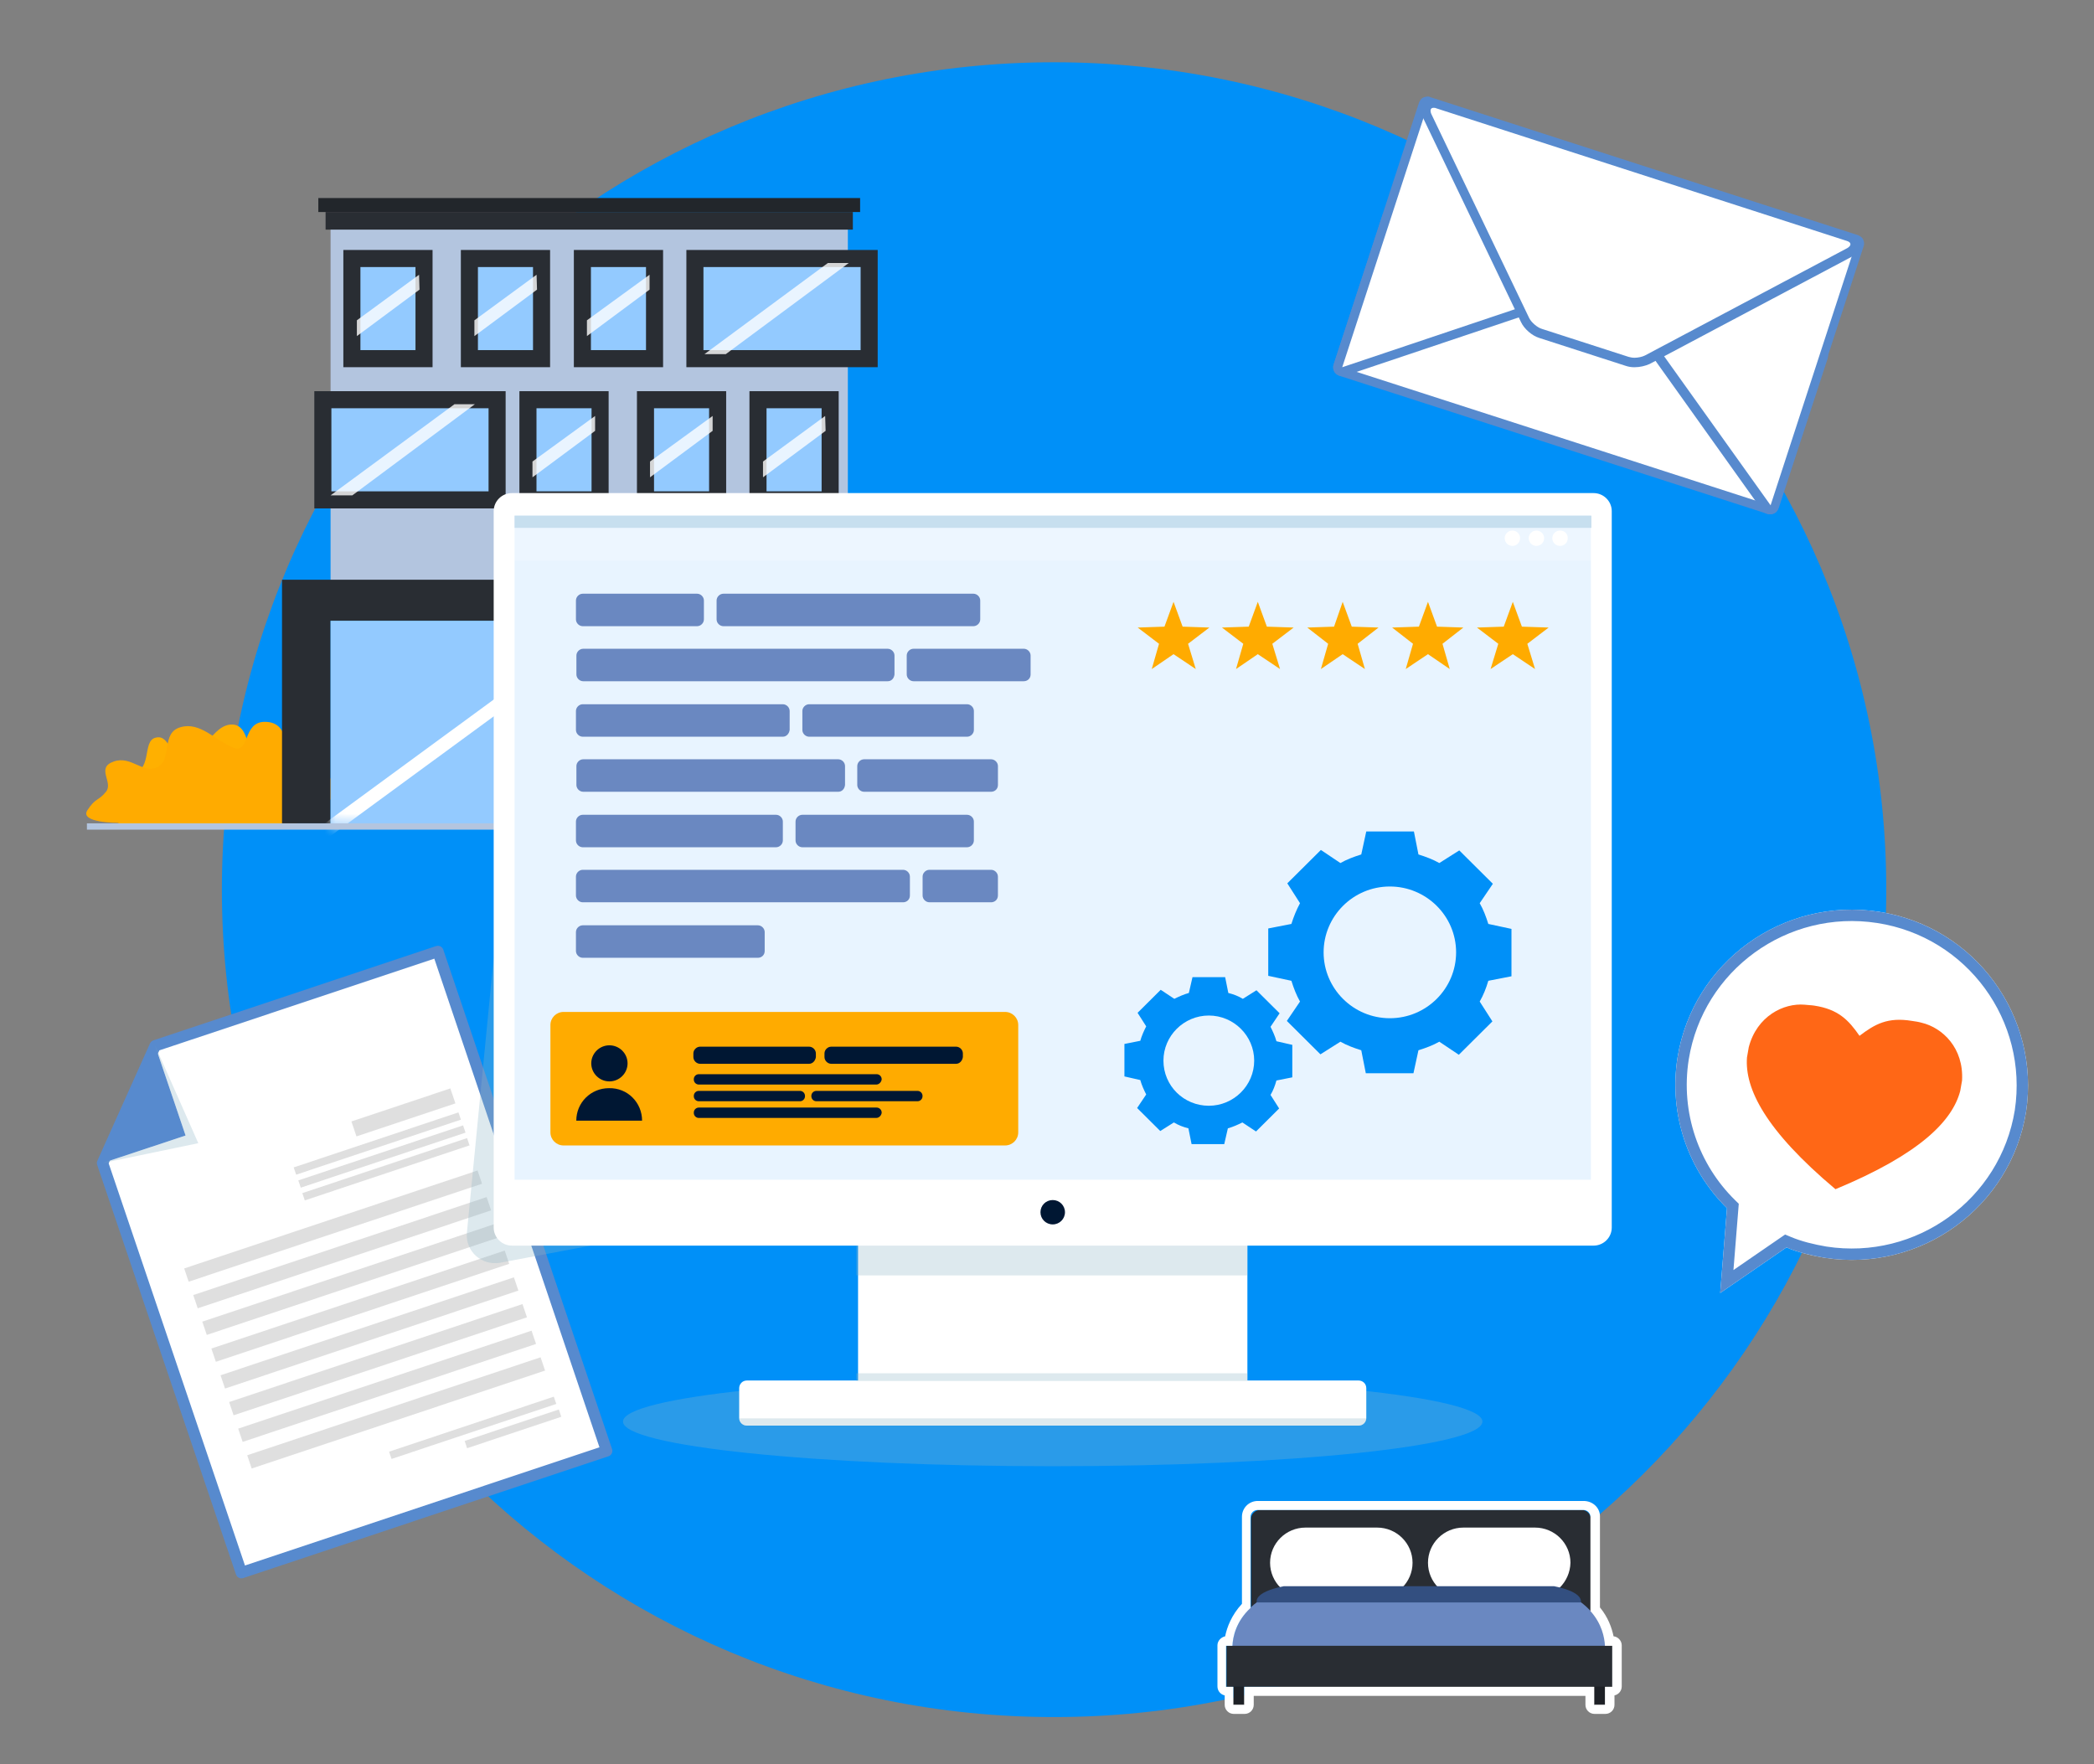 <svg width="184" height="155" viewBox="0 0 184 155" fill="none" xmlns="http://www.w3.org/2000/svg">
<rect x="0" y="0" width="184" height="155" fill="#808080" stroke="none"/>
<path d="M92.621 150.877C133.007 150.877 165.746 118.327 165.746 78.174C165.746 38.021 133.007 5.471 92.621 5.471C52.235 5.471 19.496 38.021 19.496 78.174C19.496 118.327 52.235 150.877 92.621 150.877Z" fill="#0090F8"/>
<path d="M138.992 144.217H110.723C110.285 144.217 109.926 143.861 109.926 143.425V133.474C109.926 133.038 110.285 132.682 110.723 132.682H138.992C139.431 132.682 139.79 133.038 139.79 133.474V143.425C139.79 143.861 139.431 144.217 138.992 144.217Z" fill="#292D33"/>
<path d="M121.011 140.412H114.712C112.997 140.412 111.602 139.024 111.602 137.32C111.602 135.615 112.997 134.228 114.712 134.228H121.011C122.726 134.228 124.121 135.615 124.121 137.32C124.121 139.024 122.726 140.412 121.011 140.412Z" fill="white"/>
<path d="M134.886 140.412H128.587C126.872 140.412 125.477 139.024 125.477 137.32C125.477 135.615 126.872 134.228 128.587 134.228H134.886C136.601 134.228 137.996 135.615 137.996 137.32C137.956 139.024 136.561 140.412 134.886 140.412Z" fill="white"/>
<path d="M138.354 140.412C135.762 140.412 128.306 140.412 125.316 140.412C125.316 140.412 124.837 140.412 124.04 140.412C121.049 140.412 113.593 140.412 111.002 140.412C107.852 142.315 108.29 145.288 108.29 145.288H124H125.276H140.985C141.065 145.288 141.504 142.315 138.354 140.412Z" fill="#6A88C1"/>
<path d="M136.56 139.381C134.287 139.381 127.828 139.381 125.236 139.381C125.236 139.381 124.838 139.381 124.12 139.381C121.528 139.381 115.069 139.381 112.796 139.381C110.045 139.936 110.444 140.808 110.444 140.808H124.12H125.236H138.913C138.873 140.808 139.311 139.936 136.56 139.381Z" fill="#334F80"/>
<path d="M141.704 144.614H107.773V148.222H141.704V144.614Z" fill="#292D33"/>
<path d="M109.328 148.182H108.371V149.767H109.328V148.182Z" fill="#1E2126"/>
<path d="M141.068 148.182H140.111V149.767H141.068V148.182Z" fill="#1E2126"/>
<path d="M139.153 132.682C139.472 132.682 139.751 132.959 139.751 133.276V141.561C140.748 142.671 140.987 143.861 141.027 144.614H141.665V148.221H141.027V149.807H140.07V148.221H109.329V149.807H108.372V148.221H107.734V144.614H108.292C108.332 143.821 108.611 142.473 109.887 141.284V133.276C109.887 132.959 110.166 132.682 110.485 132.682H139.153ZM139.153 131.889H110.525C109.728 131.889 109.13 132.523 109.13 133.276V140.927C108.213 141.918 107.814 142.988 107.654 143.781C107.296 143.861 106.977 144.178 106.977 144.574V148.182C106.977 148.578 107.256 148.895 107.615 148.974V149.807C107.615 150.243 107.973 150.6 108.412 150.6H109.369C109.807 150.6 110.166 150.243 110.166 149.807V149.014H139.313V149.807C139.313 150.243 139.672 150.6 140.11 150.6H141.067C141.506 150.6 141.864 150.243 141.864 149.807V148.974C142.223 148.895 142.502 148.578 142.502 148.182V144.574C142.502 144.178 142.183 143.821 141.785 143.781C141.625 143.028 141.306 142.116 140.589 141.244V133.236C140.589 132.483 139.951 131.889 139.153 131.889Z" fill="white"/>
<path d="M25.978 72.346C25.978 72.346 28.689 71.712 26.974 70.404C25.26 69.096 28.051 67.787 26.815 66.915C25.619 66.043 24.782 68.659 23.187 68.104C21.592 67.549 22.27 63.744 20.436 63.664C18.641 63.585 17.684 66.757 16.329 66.836C14.933 66.915 15.013 64.497 13.697 64.814C12.381 65.092 13.578 67.986 11.185 68.065C8.793 68.144 9.311 69.611 10.787 70.007C11.943 70.285 9.71 72.029 10.507 72.386H25.978V72.346Z" fill="#FFB000"/>
<path d="M25.461 72.347C25.461 72.347 29.249 71.237 29.448 69.294C29.647 67.352 27.056 69.294 26.019 67.431C24.982 65.568 25.341 63.467 23.308 63.427C21.274 63.388 21.992 66.321 20.477 65.687C18.922 65.052 17.566 63.388 15.852 63.903C14.137 64.379 15.134 66.757 13.858 67.391C12.582 68.065 11.546 66.361 9.99 66.916C8.396 67.471 9.99 68.739 9.313 69.572C8.635 70.404 8.396 70.087 7.678 71.197C6.96 72.307 10.349 72.307 10.349 72.307H25.461V72.347Z" fill="#FFAB00"/>
<path d="M74.501 19.186H29.047V51.455H74.501V19.186Z" fill="#B3C5DF"/>
<g opacity="0.25">
<path d="M65.449 58.578H62.656V55.026H60.501V58.578H57.694V49.453H60.487V52.818H62.642V49.453H65.449V58.578ZM62.084 65.346C62.811 65.346 63.476 65.528 64.079 65.891C64.691 66.246 65.174 66.73 65.529 67.341C65.893 67.945 66.074 68.61 66.074 69.337V70.72C66.074 71.448 65.893 72.117 65.529 72.729C65.174 73.332 64.691 73.815 64.079 74.179C63.476 74.534 62.811 74.711 62.084 74.711H61.339C60.611 74.711 59.942 74.534 59.33 74.179C58.727 73.815 58.243 73.332 57.88 72.729C57.525 72.117 57.348 71.448 57.348 70.72V69.337C57.348 68.61 57.525 67.945 57.88 67.341C58.243 66.73 58.727 66.246 59.33 65.891C59.942 65.528 60.611 65.346 61.339 65.346H62.084ZM61.684 67.395C61.312 67.395 60.997 67.523 60.74 67.78C60.483 68.038 60.354 68.353 60.354 68.725V71.292C60.354 71.665 60.483 71.98 60.74 72.237C60.997 72.494 61.312 72.623 61.684 72.623H61.751C62.123 72.623 62.438 72.494 62.696 72.237C62.953 71.98 63.081 71.665 63.081 71.292V68.725C63.081 68.353 62.953 68.038 62.696 67.78C62.438 67.523 62.123 67.395 61.751 67.395H61.684ZM64.531 83.647H62.217V90.578H59.45V83.647H57.135V81.453H64.531V83.647ZM72.073 83.554H68.229V84.885H71.927V86.92H68.229V88.397H72.073L72.339 90.578H65.488V81.453H72.339L72.073 83.554ZM60.514 104.343H63.826L64.092 106.578H57.694V97.453H60.514V104.343Z" fill="black"/>
</g>
<path d="M64.742 58.578H61.949V55.026H59.794V58.578H56.987V49.453H59.78V52.818H61.935V49.453H64.742V58.578ZM61.377 65.346C62.104 65.346 62.769 65.528 63.372 65.891C63.984 66.246 64.467 66.73 64.822 67.341C65.186 67.945 65.367 68.61 65.367 69.337V70.72C65.367 71.448 65.186 72.117 64.822 72.729C64.467 73.332 63.984 73.815 63.372 74.179C62.769 74.534 62.104 74.711 61.377 74.711H60.632C59.904 74.711 59.235 74.534 58.623 74.179C58.02 73.815 57.536 73.332 57.173 72.729C56.818 72.117 56.641 71.448 56.641 70.72V69.337C56.641 68.61 56.818 67.945 57.173 67.341C57.536 66.73 58.02 66.246 58.623 65.891C59.235 65.528 59.904 65.346 60.632 65.346H61.377ZM60.977 67.395C60.605 67.395 60.29 67.523 60.033 67.78C59.776 68.038 59.647 68.353 59.647 68.725V71.292C59.647 71.665 59.776 71.98 60.033 72.237C60.29 72.494 60.605 72.623 60.977 72.623H61.044C61.416 72.623 61.731 72.494 61.989 72.237C62.246 71.98 62.374 71.665 62.374 71.292V68.725C62.374 68.353 62.246 68.038 61.989 67.78C61.731 67.523 61.416 67.395 61.044 67.395H60.977ZM63.824 83.647H61.51V90.578H58.743V83.647H56.428V81.453H63.824V83.647ZM71.366 83.554H67.522V84.885H71.22V86.92H67.522V88.397H71.366L71.632 90.578H64.781V81.453H71.632L71.366 83.554ZM59.807 104.343H63.119L63.385 106.578H56.987V97.453H59.807V104.343Z" fill="white"/>
<path d="M51.775 18.631H28.609V20.177H51.775H74.94V18.631H51.775Z" fill="#292D33"/>
<path d="M51.774 17.402H27.971V18.631H51.774H75.578V17.402H51.774Z" fill="#22262B"/>
<path d="M76.373 22.715H61.062V31.515H76.373V22.715Z" fill="#93CAFF" stroke="#292D33" stroke-width="1.5" stroke-miterlimit="10"/>
<g opacity="0.8">
<path d="M63.774 31.119H61.9L72.745 23.111H74.579L63.774 31.119Z" fill="white"/>
</g>
<path d="M37.259 22.715H30.92V31.515H37.259V22.715Z" fill="#93CAFF" stroke="#292D33" stroke-width="1.5" stroke-miterlimit="10"/>
<g opacity="0.8">
<path d="M36.862 25.45L31.359 29.533V28.145L36.822 24.142L36.862 25.45Z" fill="white"/>
</g>
<path d="M47.586 22.715H41.246V31.515H47.586V22.715Z" fill="#93CAFF" stroke="#292D33" stroke-width="1.5" stroke-miterlimit="10"/>
<g opacity="0.8">
<path d="M47.188 25.45L41.686 29.533V28.145L47.148 24.142L47.188 25.45Z" fill="white"/>
</g>
<path d="M57.515 22.715H51.175V31.515H57.515V22.715Z" fill="#93CAFF" stroke="#292D33" stroke-width="1.5" stroke-miterlimit="10"/>
<g opacity="0.8">
<path d="M57.076 25.45L51.574 29.533V28.145L57.076 24.142V25.45Z" fill="white"/>
</g>
<path d="M43.68 35.123H28.369V43.924H43.68V35.123Z" fill="#93CAFF" stroke="#292D33" stroke-width="1.5" stroke-miterlimit="10"/>
<g opacity="0.8">
<path d="M30.96 43.527H29.047L39.931 35.52H41.726L30.96 43.527Z" fill="white"/>
</g>
<path d="M52.73 35.123H46.391V43.924H52.73V35.123Z" fill="#93CAFF" stroke="#292D33" stroke-width="1.5" stroke-miterlimit="10"/>
<g opacity="0.8">
<path d="M52.291 37.858L46.789 41.941V40.554L52.291 36.55V37.858Z" fill="white"/>
</g>
<path d="M63.058 35.123H56.719V43.924H63.058V35.123Z" fill="#93CAFF" stroke="#292D33" stroke-width="1.5" stroke-miterlimit="10"/>
<g opacity="0.8">
<path d="M62.619 37.858L57.117 41.941V40.554L62.619 36.55V37.858Z" fill="white"/>
</g>
<path d="M72.945 35.123H66.605V43.924H72.945V35.123Z" fill="#93CAFF" stroke="#292D33" stroke-width="1.5" stroke-miterlimit="10"/>
<g opacity="0.8">
<path d="M72.547 37.858L67.045 41.941V40.554L72.507 36.55L72.547 37.858Z" fill="white"/>
</g>
<path d="M51.774 50.94H24.781V54.547V72.346H29.047V54.547H51.774H74.501V72.346H78.768V54.547V50.94H51.774Z" fill="#292D33"/>
<path d="M74.501 54.547H29.047V72.386H74.501V54.547Z" fill="#93CAFF"/>
<path d="M54.884 60.85H54.166V66.003H54.884V60.85Z" fill="#292D33"/>
<path d="M52.134 60.85H51.416V66.003H52.134V60.85Z" fill="#292D33"/>
<mask id="mask0_1754_16" style="mask-type:luminance" maskUnits="userSpaceOnUse" x="29" y="54" width="46" height="19">
<path d="M74.501 54.547H29.047V72.386H74.501V54.547Z" fill="white"/>
</mask>
<g mask="url(#mask0_1754_16)">
<path d="M75.415 56.403L52.918 72.895L53.628 73.853L76.125 57.36L75.415 56.403Z" fill="white"/>
</g>
<mask id="mask1_1754_16" style="mask-type:luminance" maskUnits="userSpaceOnUse" x="29" y="54" width="46" height="19">
<path d="M74.501 54.547H29.047V72.386H74.501V54.547Z" fill="white"/>
</mask>
<g mask="url(#mask1_1754_16)">
<path d="M54.909 53.018L27.822 72.875L28.532 73.832L55.618 53.975L54.909 53.018Z" fill="white"/>
</g>
<path d="M53.049 54.547V72.346" stroke="#292D33" stroke-width="0.147" stroke-miterlimit="10"/>
<path d="M51.217 72.346H50.858H7.637V72.901H50.858H51.217H94.438V72.346H51.217Z" fill="#B3C5DF"/>
<path d="M78.768 65.092C79.008 64.894 79.327 64.775 79.805 64.775C81.679 64.735 81.001 67.233 82.437 66.678C83.872 66.162 85.108 64.735 86.703 65.132C88.298 65.568 87.341 67.55 88.537 68.105C89.733 68.66 90.69 67.233 92.126 67.708C93.561 68.184 92.126 69.254 92.724 69.968C93.322 70.681 93.561 70.404 94.239 71.355C94.916 72.307 91.767 72.307 91.767 72.307H78.728L78.768 65.092Z" fill="#FFB000"/>
<path d="M76.815 72.346C76.815 72.346 74.104 71.712 75.818 70.404C77.533 69.096 74.742 67.787 75.978 66.915C77.174 66.043 78.011 68.659 79.606 68.104C81.201 67.549 80.523 63.744 82.357 63.664C84.151 63.585 85.109 66.757 86.464 66.836C87.86 66.915 87.78 64.497 89.096 64.814C90.411 65.092 89.215 67.986 91.608 68.065C94 68.144 93.482 69.611 92.006 70.007C90.85 70.285 93.083 72.029 92.285 72.386H76.815V72.346Z" fill="#FFC259"/>
<path d="M21.212 138.191L53.309 127.488L38.477 83.605L13.637 91.89L9.012 102.197L21.212 138.191Z" fill="white" stroke="#578ACE" stroke-miterlimit="10" stroke-linecap="round" stroke-linejoin="round"/>
<path d="M13.637 91.89L16.308 99.778L9.012 102.197L13.637 91.89Z" fill="#578ACE"/>
<path opacity="0.3" d="M13.637 91.89L16.308 99.778L9.012 102.197L17.425 100.452L13.637 91.89Z" fill="#8CB5C7"/>
<path opacity="0.5" d="M39.573 95.638L30.879 98.541L31.323 99.856L40.017 96.953L39.573 95.638Z" fill="#C1C1C1"/>
<path opacity="0.5" d="M40.283 97.745L25.807 102.579L26.023 103.218L40.499 98.384L40.283 97.745Z" fill="#C1C1C1"/>
<path opacity="0.5" d="M48.664 122.724L34.188 127.559L34.403 128.197L48.88 123.363L48.664 122.724Z" fill="#C1C1C1"/>
<path opacity="0.5" d="M49.105 123.85L40.828 126.615L41.044 127.254L49.321 124.489L49.105 123.85Z" fill="#C1C1C1"/>
<path opacity="0.5" d="M41.962 102.85L16.184 111.458L16.577 112.623L42.356 104.015L41.962 102.85Z" fill="#C1C1C1"/>
<path opacity="0.5" d="M42.759 105.187L16.98 113.795L17.374 114.96L43.153 106.352L42.759 105.187Z" fill="#C1C1C1"/>
<path opacity="0.5" d="M43.554 107.525L17.775 116.133L18.169 117.298L43.948 108.69L43.554 107.525Z" fill="#C1C1C1"/>
<path opacity="0.5" d="M44.35 109.887L18.574 118.495L18.968 119.66L44.744 111.052L44.35 109.887Z" fill="#C1C1C1"/>
<path opacity="0.5" d="M45.157 112.237L19.379 120.845L19.773 122.01L45.551 113.402L45.157 112.237Z" fill="#C1C1C1"/>
<path opacity="0.5" d="M45.911 114.588L20.133 123.196L20.526 124.361L46.305 115.753L45.911 114.588Z" fill="#C1C1C1"/>
<path opacity="0.5" d="M46.708 116.925L20.93 125.533L21.323 126.698L47.102 118.09L46.708 116.925Z" fill="#C1C1C1"/>
<path opacity="0.5" d="M47.501 119.265L21.723 127.873L22.116 129.038L47.895 120.43L47.501 119.265Z" fill="#C1C1C1"/>
<path opacity="0.5" d="M40.69 98.885L26.213 103.72L26.429 104.359L40.906 99.524L40.69 98.885Z" fill="#C1C1C1"/>
<path opacity="0.5" d="M41.043 100.005L26.566 104.839L26.782 105.478L41.259 100.644L41.043 100.005Z" fill="#C1C1C1"/>
<path d="M155.539 44.795C155.499 44.795 155.459 44.795 155.419 44.795L117.82 32.665C117.701 32.625 117.621 32.546 117.581 32.467C117.541 32.387 117.541 32.269 117.541 32.15L121.847 18.988C121.887 18.869 121.967 18.79 122.047 18.751C122.086 18.711 122.166 18.711 122.246 18.711C122.286 18.711 122.326 18.711 122.366 18.711L159.965 30.841C160.164 30.921 160.284 31.119 160.204 31.357L155.898 44.518C155.858 44.637 155.778 44.716 155.698 44.756C155.659 44.795 155.619 44.795 155.539 44.795Z" fill="white"/>
<path d="M122.248 19.107L159.847 31.238L155.541 44.399L117.942 32.268L122.248 19.107ZM122.248 18.314C121.929 18.314 121.61 18.513 121.49 18.869L117.184 32.031C117.104 32.229 117.144 32.467 117.224 32.625C117.304 32.823 117.503 32.942 117.702 33.022L155.302 45.152C155.381 45.192 155.461 45.192 155.541 45.192C155.66 45.192 155.78 45.152 155.9 45.112C156.099 45.033 156.219 44.835 156.298 44.637L160.605 31.476C160.724 31.04 160.525 30.604 160.086 30.485L122.487 18.354C122.407 18.314 122.328 18.314 122.248 18.314Z" fill="#578ACE"/>
<path d="M155.543 44.795C155.423 44.795 155.303 44.716 155.224 44.637L141.149 24.895L118.063 32.625C118.023 32.625 117.983 32.665 117.943 32.665C117.824 32.665 117.744 32.625 117.664 32.546C117.545 32.427 117.505 32.269 117.584 32.15L125.08 9.157C125.12 9.038 125.2 8.959 125.28 8.92C125.32 8.88 125.399 8.88 125.479 8.88C125.519 8.88 125.559 8.88 125.599 8.88L163.198 21.01C163.397 21.09 163.517 21.288 163.437 21.526L155.941 44.518C155.901 44.677 155.782 44.756 155.622 44.795C155.582 44.795 155.582 44.795 155.543 44.795Z" fill="white"/>
<path d="M125.438 9.276L163.077 21.407L155.582 44.399L141.307 24.419L117.942 32.269L125.438 9.276ZM125.438 8.483C125.319 8.483 125.199 8.523 125.08 8.563C124.88 8.642 124.761 8.84 124.681 9.038L117.185 32.031C117.105 32.308 117.185 32.625 117.384 32.824C117.544 32.982 117.743 33.061 117.942 33.061C118.022 33.061 118.102 33.061 118.182 33.022L140.949 25.371L154.864 44.875C155.023 45.073 155.263 45.192 155.502 45.192C155.542 45.192 155.582 45.192 155.621 45.192C155.9 45.152 156.18 44.954 156.259 44.637L163.755 21.645C163.835 21.446 163.795 21.209 163.715 21.05C163.636 20.852 163.436 20.733 163.237 20.654L125.638 8.523C125.598 8.483 125.518 8.483 125.438 8.483Z" fill="#578ACE"/>
<path d="M143.661 31.833C143.421 31.833 143.182 31.793 143.023 31.754L135.407 29.296C134.889 29.137 134.291 28.622 134.052 28.146L125.439 10.188C125.24 9.792 125.359 9.515 125.439 9.396C125.559 9.197 125.758 9.118 125.997 9.118C126.117 9.118 126.237 9.158 126.356 9.197L162.44 20.852C162.959 21.011 163.038 21.328 163.038 21.486C163.038 21.605 163.038 21.962 162.56 22.2L144.777 31.635C144.458 31.754 144.059 31.833 143.661 31.833Z" fill="white"/>
<path d="M125.957 9.474C126.037 9.474 126.116 9.474 126.196 9.514L162.28 21.169C162.679 21.288 162.719 21.565 162.32 21.803L144.537 31.238C144.298 31.357 143.939 31.436 143.62 31.436C143.421 31.436 143.261 31.396 143.102 31.357L135.486 28.899C135.088 28.78 134.569 28.344 134.37 27.948L125.758 9.99C125.638 9.673 125.718 9.474 125.957 9.474ZM125.957 8.682C125.558 8.682 125.239 8.84 125.04 9.157C124.92 9.356 124.761 9.752 125.04 10.347L133.652 28.304C133.931 28.899 134.609 29.494 135.247 29.692L142.863 32.15C143.102 32.229 143.341 32.269 143.62 32.269C144.099 32.269 144.577 32.15 144.936 31.991L162.719 22.556C163.397 22.2 163.437 21.645 163.397 21.446C163.357 21.248 163.237 20.733 162.519 20.495L126.435 8.84C126.276 8.721 126.116 8.682 125.957 8.682Z" fill="#578ACE"/>
<path opacity="0.3" d="M92.503 128.836C113.356 128.836 130.262 127.079 130.262 124.912C130.262 122.744 113.356 120.987 92.503 120.987C71.649 120.987 54.744 122.744 54.744 124.912C54.744 127.079 71.649 128.836 92.503 128.836Z" fill="#8CB5C7"/>
<path opacity="0.3" d="M43.38 84.16L41.028 108.302C40.868 109.927 42.304 111.236 43.938 110.958L51.913 109.452L44.776 107.589L43.38 84.16Z" fill="#8CB5C7"/>
<path d="M109.609 107.588H75.398V123.286H109.609V107.588Z" fill="white"/>
<path d="M120.056 124.594C120.056 124.951 119.777 125.268 119.378 125.268H65.631C65.272 125.268 64.953 124.99 64.953 124.594V121.978C64.953 121.621 65.232 121.304 65.631 121.304H119.378C119.737 121.304 120.056 121.581 120.056 121.978V124.594Z" fill="white"/>
<path d="M141.625 107.865C141.625 108.737 140.908 109.451 140.03 109.451H44.976C44.099 109.451 43.381 108.737 43.381 107.865V44.914C43.381 44.042 44.099 43.328 44.976 43.328H140.03C140.908 43.328 141.625 44.042 141.625 44.914V107.865Z" fill="white"/>
<path opacity="0.3" d="M109.608 109.451H75.238V112.068H109.608V109.451Z" fill="#8CB5C7"/>
<path opacity="0.3" d="M109.608 120.67H75.238V121.344H109.608V120.67Z" fill="#8CB5C7"/>
<path d="M139.793 45.31H45.217V103.663H139.793V45.31Z" fill="#E8F4FF"/>
<path opacity="0.5" d="M139.833 45.31H45.217V46.381H139.833V45.31Z" fill="#8BBAD9"/>
<path opacity="0.3" d="M119.417 125.268H65.59C65.271 125.268 64.992 124.991 64.992 124.673V124.634H120.055V124.673C120.055 124.951 119.776 125.268 119.417 125.268Z" fill="#8CB5C7"/>
<path d="M93.579 106.518C93.579 107.112 93.1 107.588 92.502 107.588C91.904 107.588 91.426 107.112 91.426 106.518C91.426 105.923 91.904 105.447 92.502 105.447C93.1 105.447 93.579 105.923 93.579 106.518Z" fill="#001733"/>
<path d="M112.16 94.942L113.555 94.665V91.811L112.16 91.493C112.04 91.057 111.841 90.621 111.641 90.225L112.439 89.036L110.405 87.014L109.209 87.767C108.811 87.529 108.412 87.371 107.933 87.252L107.654 85.864H104.784L104.465 87.252C104.026 87.371 103.587 87.569 103.189 87.767L101.992 86.974L99.959 88.996L100.717 90.185C100.517 90.582 100.318 91.018 100.198 91.454L98.803 91.731V94.585L100.198 94.903C100.318 95.339 100.517 95.775 100.717 96.171L99.919 97.36L101.953 99.382L103.149 98.629C103.548 98.867 103.946 99.025 104.425 99.144L104.704 100.532H107.575L107.894 99.144C108.332 99.025 108.771 98.827 109.169 98.629L110.366 99.422L112.399 97.4L111.641 96.211C111.881 95.814 112.04 95.378 112.16 94.942ZM102.232 93.198C102.232 91.018 104.026 89.234 106.219 89.234C108.412 89.234 110.206 91.018 110.206 93.198C110.206 95.378 108.412 97.162 106.219 97.162C104.026 97.162 102.232 95.418 102.232 93.198Z" fill="#0090F8"/>
<path d="M130.779 86.181L132.813 85.785V81.622L130.779 81.186C130.58 80.552 130.341 79.918 130.022 79.363L131.178 77.658L128.227 74.725L126.473 75.835C125.915 75.517 125.277 75.279 124.639 75.081L124.24 73.06H120.054L119.615 75.081C118.977 75.279 118.339 75.517 117.781 75.835L116.067 74.685L113.116 77.618L114.232 79.363C113.913 79.957 113.674 80.552 113.475 81.186L111.441 81.583V85.745L113.475 86.181C113.674 86.815 113.913 87.45 114.232 88.005L113.076 89.709L116.027 92.643L117.781 91.533C118.339 91.85 118.977 92.088 119.615 92.286L120.014 94.308H124.2L124.639 92.286C125.277 92.088 125.915 91.85 126.473 91.533L128.188 92.682L131.138 89.749L130.022 88.005C130.341 87.45 130.58 86.855 130.779 86.181ZM116.306 83.684C116.306 80.512 118.897 77.896 122.127 77.896C125.317 77.896 127.948 80.473 127.948 83.684C127.948 86.855 125.357 89.471 122.127 89.471C118.897 89.471 116.306 86.855 116.306 83.684Z" fill="#0090F8"/>
<path d="M61.254 55.023H51.206C50.887 55.023 50.608 54.746 50.608 54.428V52.764C50.608 52.446 50.887 52.169 51.206 52.169H61.254C61.572 52.169 61.852 52.446 61.852 52.764V54.428C61.852 54.746 61.572 55.023 61.254 55.023Z" fill="#6A88C1"/>
<path d="M85.534 55.023H63.565C63.246 55.023 62.967 54.746 62.967 54.428V52.764C62.967 52.446 63.246 52.169 63.565 52.169H85.534C85.853 52.169 86.133 52.446 86.133 52.764V54.428C86.133 54.746 85.853 55.023 85.534 55.023Z" fill="#6A88C1"/>
<path d="M78.001 59.86H51.247C50.928 59.86 50.649 59.583 50.649 59.265V57.6C50.649 57.283 50.928 57.006 51.247 57.006H78.001C78.32 57.006 78.599 57.283 78.599 57.6V59.265C78.559 59.622 78.32 59.86 78.001 59.86Z" fill="#6A88C1"/>
<path d="M89.961 59.859H80.272C79.953 59.859 79.674 59.582 79.674 59.264V57.599C79.674 57.282 79.953 57.005 80.272 57.005H89.961C90.28 57.005 90.559 57.282 90.559 57.599V59.264C90.559 59.621 90.28 59.859 89.961 59.859Z" fill="#6A88C1"/>
<path d="M68.789 64.735H51.206C50.887 64.735 50.608 64.458 50.608 64.14V62.475C50.608 62.158 50.887 61.881 51.206 61.881H68.789C69.108 61.881 69.387 62.158 69.387 62.475V64.14C69.347 64.458 69.108 64.735 68.789 64.735Z" fill="#6A88C1"/>
<path d="M84.978 64.735H71.102C70.783 64.735 70.504 64.458 70.504 64.14V62.475C70.504 62.158 70.783 61.881 71.102 61.881H84.978C85.297 61.881 85.576 62.158 85.576 62.475V64.14C85.576 64.458 85.297 64.735 84.978 64.735Z" fill="#6A88C1"/>
<path d="M73.655 69.572H51.247C50.928 69.572 50.649 69.294 50.649 68.977V67.312C50.649 66.995 50.928 66.718 51.247 66.718H73.655C73.974 66.718 74.253 66.995 74.253 67.312V68.977C74.213 69.334 73.974 69.572 73.655 69.572Z" fill="#6A88C1"/>
<path d="M87.091 69.572H75.926C75.607 69.572 75.328 69.294 75.328 68.977V67.312C75.328 66.995 75.607 66.718 75.926 66.718H87.091C87.409 66.718 87.689 66.995 87.689 67.312V68.977C87.689 69.334 87.409 69.572 87.091 69.572Z" fill="#6A88C1"/>
<path d="M68.191 74.448H51.206C50.887 74.448 50.608 74.171 50.608 73.853V72.188C50.608 71.871 50.887 71.594 51.206 71.594H68.191C68.51 71.594 68.789 71.871 68.789 72.188V73.853C68.789 74.171 68.51 74.448 68.191 74.448Z" fill="#6A88C1"/>
<path d="M84.976 74.448H70.503C70.184 74.448 69.904 74.171 69.904 73.853V72.188C69.904 71.871 70.184 71.594 70.503 71.594H84.976C85.295 71.594 85.574 71.871 85.574 72.188V73.853C85.574 74.171 85.295 74.448 84.976 74.448Z" fill="#6A88C1"/>
<path d="M79.355 79.284H51.206C50.887 79.284 50.608 79.006 50.608 78.689V77.024C50.608 76.707 50.887 76.43 51.206 76.43H79.355C79.674 76.43 79.953 76.707 79.953 77.024V78.689C79.953 79.046 79.674 79.284 79.355 79.284Z" fill="#6A88C1"/>
<path d="M87.089 79.284H81.667C81.348 79.284 81.069 79.006 81.069 78.689V77.024C81.069 76.707 81.348 76.43 81.667 76.43H87.089C87.408 76.43 87.687 76.707 87.687 77.024V78.689C87.687 79.046 87.408 79.284 87.089 79.284Z" fill="#6A88C1"/>
<path d="M66.596 84.16H51.206C50.887 84.16 50.608 83.882 50.608 83.565V81.9C50.608 81.583 50.887 81.306 51.206 81.306H66.596C66.915 81.306 67.194 81.583 67.194 81.9V83.565C67.194 83.922 66.915 84.16 66.596 84.16Z" fill="#6A88C1"/>
<path d="M49.522 100.651H88.317C88.955 100.651 89.473 100.136 89.473 99.501V90.067C89.473 89.432 88.955 88.917 88.317 88.917H49.522C48.884 88.917 48.365 89.432 48.365 90.067V99.501C48.365 100.136 48.884 100.651 49.522 100.651Z" fill="#FFAB00"/>
<path d="M56.42 98.471H50.639C50.639 96.885 51.915 95.617 53.509 95.617C55.144 95.577 56.42 96.885 56.42 98.471ZM53.549 91.851C52.672 91.851 51.954 92.564 51.954 93.436C51.954 94.308 52.672 95.022 53.549 95.022C54.426 95.022 55.144 94.308 55.144 93.436C55.144 92.564 54.426 91.851 53.549 91.851Z" fill="#001733"/>
<path d="M71.093 93.476H61.524C61.205 93.476 60.926 93.199 60.926 92.882V92.564C60.926 92.247 61.205 91.97 61.524 91.97H71.093C71.412 91.97 71.691 92.247 71.691 92.564V92.882C71.651 93.199 71.412 93.476 71.093 93.476Z" fill="#001733"/>
<path d="M76.993 95.299H61.403C61.164 95.299 60.965 95.101 60.965 94.863V94.824C60.965 94.586 61.164 94.388 61.403 94.388H77.033C77.272 94.388 77.472 94.586 77.472 94.824V94.863C77.432 95.101 77.233 95.299 76.993 95.299Z" fill="#001733"/>
<path d="M70.295 96.766H61.403C61.164 96.766 60.965 96.568 60.965 96.33V96.291C60.965 96.053 61.164 95.855 61.403 95.855H70.295C70.534 95.855 70.734 96.053 70.734 96.291V96.33C70.734 96.568 70.534 96.766 70.295 96.766Z" fill="#001733"/>
<path d="M80.623 96.766H71.732C71.492 96.766 71.293 96.568 71.293 96.33V96.291C71.293 96.053 71.492 95.855 71.732 95.855H80.623C80.862 95.855 81.062 96.053 81.062 96.291V96.33C81.062 96.568 80.862 96.766 80.623 96.766Z" fill="#001733"/>
<path d="M76.993 98.233H61.403C61.164 98.233 60.965 98.035 60.965 97.797V97.757C60.965 97.519 61.164 97.321 61.403 97.321H77.033C77.272 97.321 77.472 97.519 77.472 97.757V97.797C77.432 98.035 77.233 98.233 76.993 98.233Z" fill="#001733"/>
<path d="M84.01 93.476H73.045C72.726 93.476 72.447 93.199 72.447 92.882V92.564C72.447 92.247 72.726 91.97 73.045 91.97H84.01C84.329 91.97 84.608 92.247 84.608 92.564V92.882C84.568 93.199 84.329 93.476 84.01 93.476Z" fill="#001733"/>
<path opacity="0.2" d="M139.789 45.31H45.213V49.275H139.789V45.31Z" fill="white"/>
<path d="M137.758 47.293C137.758 47.69 137.439 47.967 137.08 47.967C136.681 47.967 136.402 47.65 136.402 47.293C136.402 46.897 136.721 46.619 137.08 46.619C137.479 46.619 137.758 46.897 137.758 47.293Z" fill="white"/>
<path d="M135.006 47.967C135.38 47.967 135.684 47.665 135.684 47.293C135.684 46.921 135.38 46.619 135.006 46.619C134.632 46.619 134.328 46.921 134.328 47.293C134.328 47.665 134.632 47.967 135.006 47.967Z" fill="white"/>
<path d="M132.895 47.967C133.269 47.967 133.572 47.665 133.572 47.293C133.572 46.921 133.269 46.619 132.895 46.619C132.52 46.619 132.217 46.921 132.217 47.293C132.217 47.665 132.52 47.967 132.895 47.967Z" fill="white"/>
<path d="M165.109 80.116C156.656 78.808 148.761 84.556 147.405 92.921C146.608 97.955 148.362 102.831 151.751 106.161L151.153 113.614L156.975 109.61C158.011 110.046 159.168 110.323 160.324 110.522C168.777 111.83 176.671 106.082 178.027 97.717C179.303 89.313 173.561 81.424 165.109 80.116Z" fill="white"/>
<path d="M152.25 106.201L152.269 105.968L152.102 105.804C148.825 102.585 147.128 97.87 147.899 93C149.211 84.908 156.85 79.344 165.032 80.61C173.21 81.876 178.766 89.508 177.533 97.64C176.221 105.729 168.584 111.292 160.404 110.028C159.268 109.833 158.155 109.564 157.169 109.149L156.917 109.043L156.691 109.198L151.736 112.606L152.25 106.201Z" stroke="#578ACE"/>
<path d="M168.02 89.709C168.299 89.749 168.578 89.788 168.858 89.868C170.692 90.304 172.566 92.088 172.406 94.942L172.247 95.853C171.569 98.47 168.738 101.403 161.282 104.495C155.102 99.302 153.307 95.655 153.507 92.92L153.666 92.008C154.384 89.273 156.736 88.123 158.571 88.282C158.89 88.322 159.169 88.322 159.408 88.361C161.521 88.678 162.438 89.63 163.395 91.017C164.751 89.987 165.867 89.352 168.02 89.709Z" fill="#FF6716"/>
<path d="M110.523 52.883L111.32 55.063L113.673 55.142L111.799 56.569L112.477 58.789L110.523 57.481L108.609 58.789L109.247 56.569L107.373 55.142L109.725 55.063L110.523 52.883Z" fill="#FFAB00"/>
<path d="M103.119 52.883L103.916 55.063L106.269 55.142L104.395 56.569L105.072 58.789L103.119 57.481L101.205 58.789L101.843 56.569L99.969 55.142L102.321 55.063L103.119 52.883Z" fill="#FFAB00"/>
<path d="M117.981 52.883L118.779 55.063L121.131 55.142L119.297 56.569L119.935 58.789L117.981 57.481L116.067 58.789L116.705 56.569L114.871 55.142L117.224 55.063L117.981 52.883Z" fill="#FFAB00"/>
<path d="M125.476 52.883L126.273 55.063L128.586 55.142L126.752 56.569L127.39 58.789L125.476 57.481L123.522 58.789L124.16 56.569L122.326 55.142L124.678 55.063L125.476 52.883Z" fill="#FFAB00"/>
<path d="M132.931 52.883L133.729 55.063L136.081 55.142L134.207 56.569L134.885 58.789L132.931 57.481L130.977 58.789L131.655 56.569L129.781 55.142L132.134 55.063L132.931 52.883Z" fill="#FFAB00"/>
</svg>

